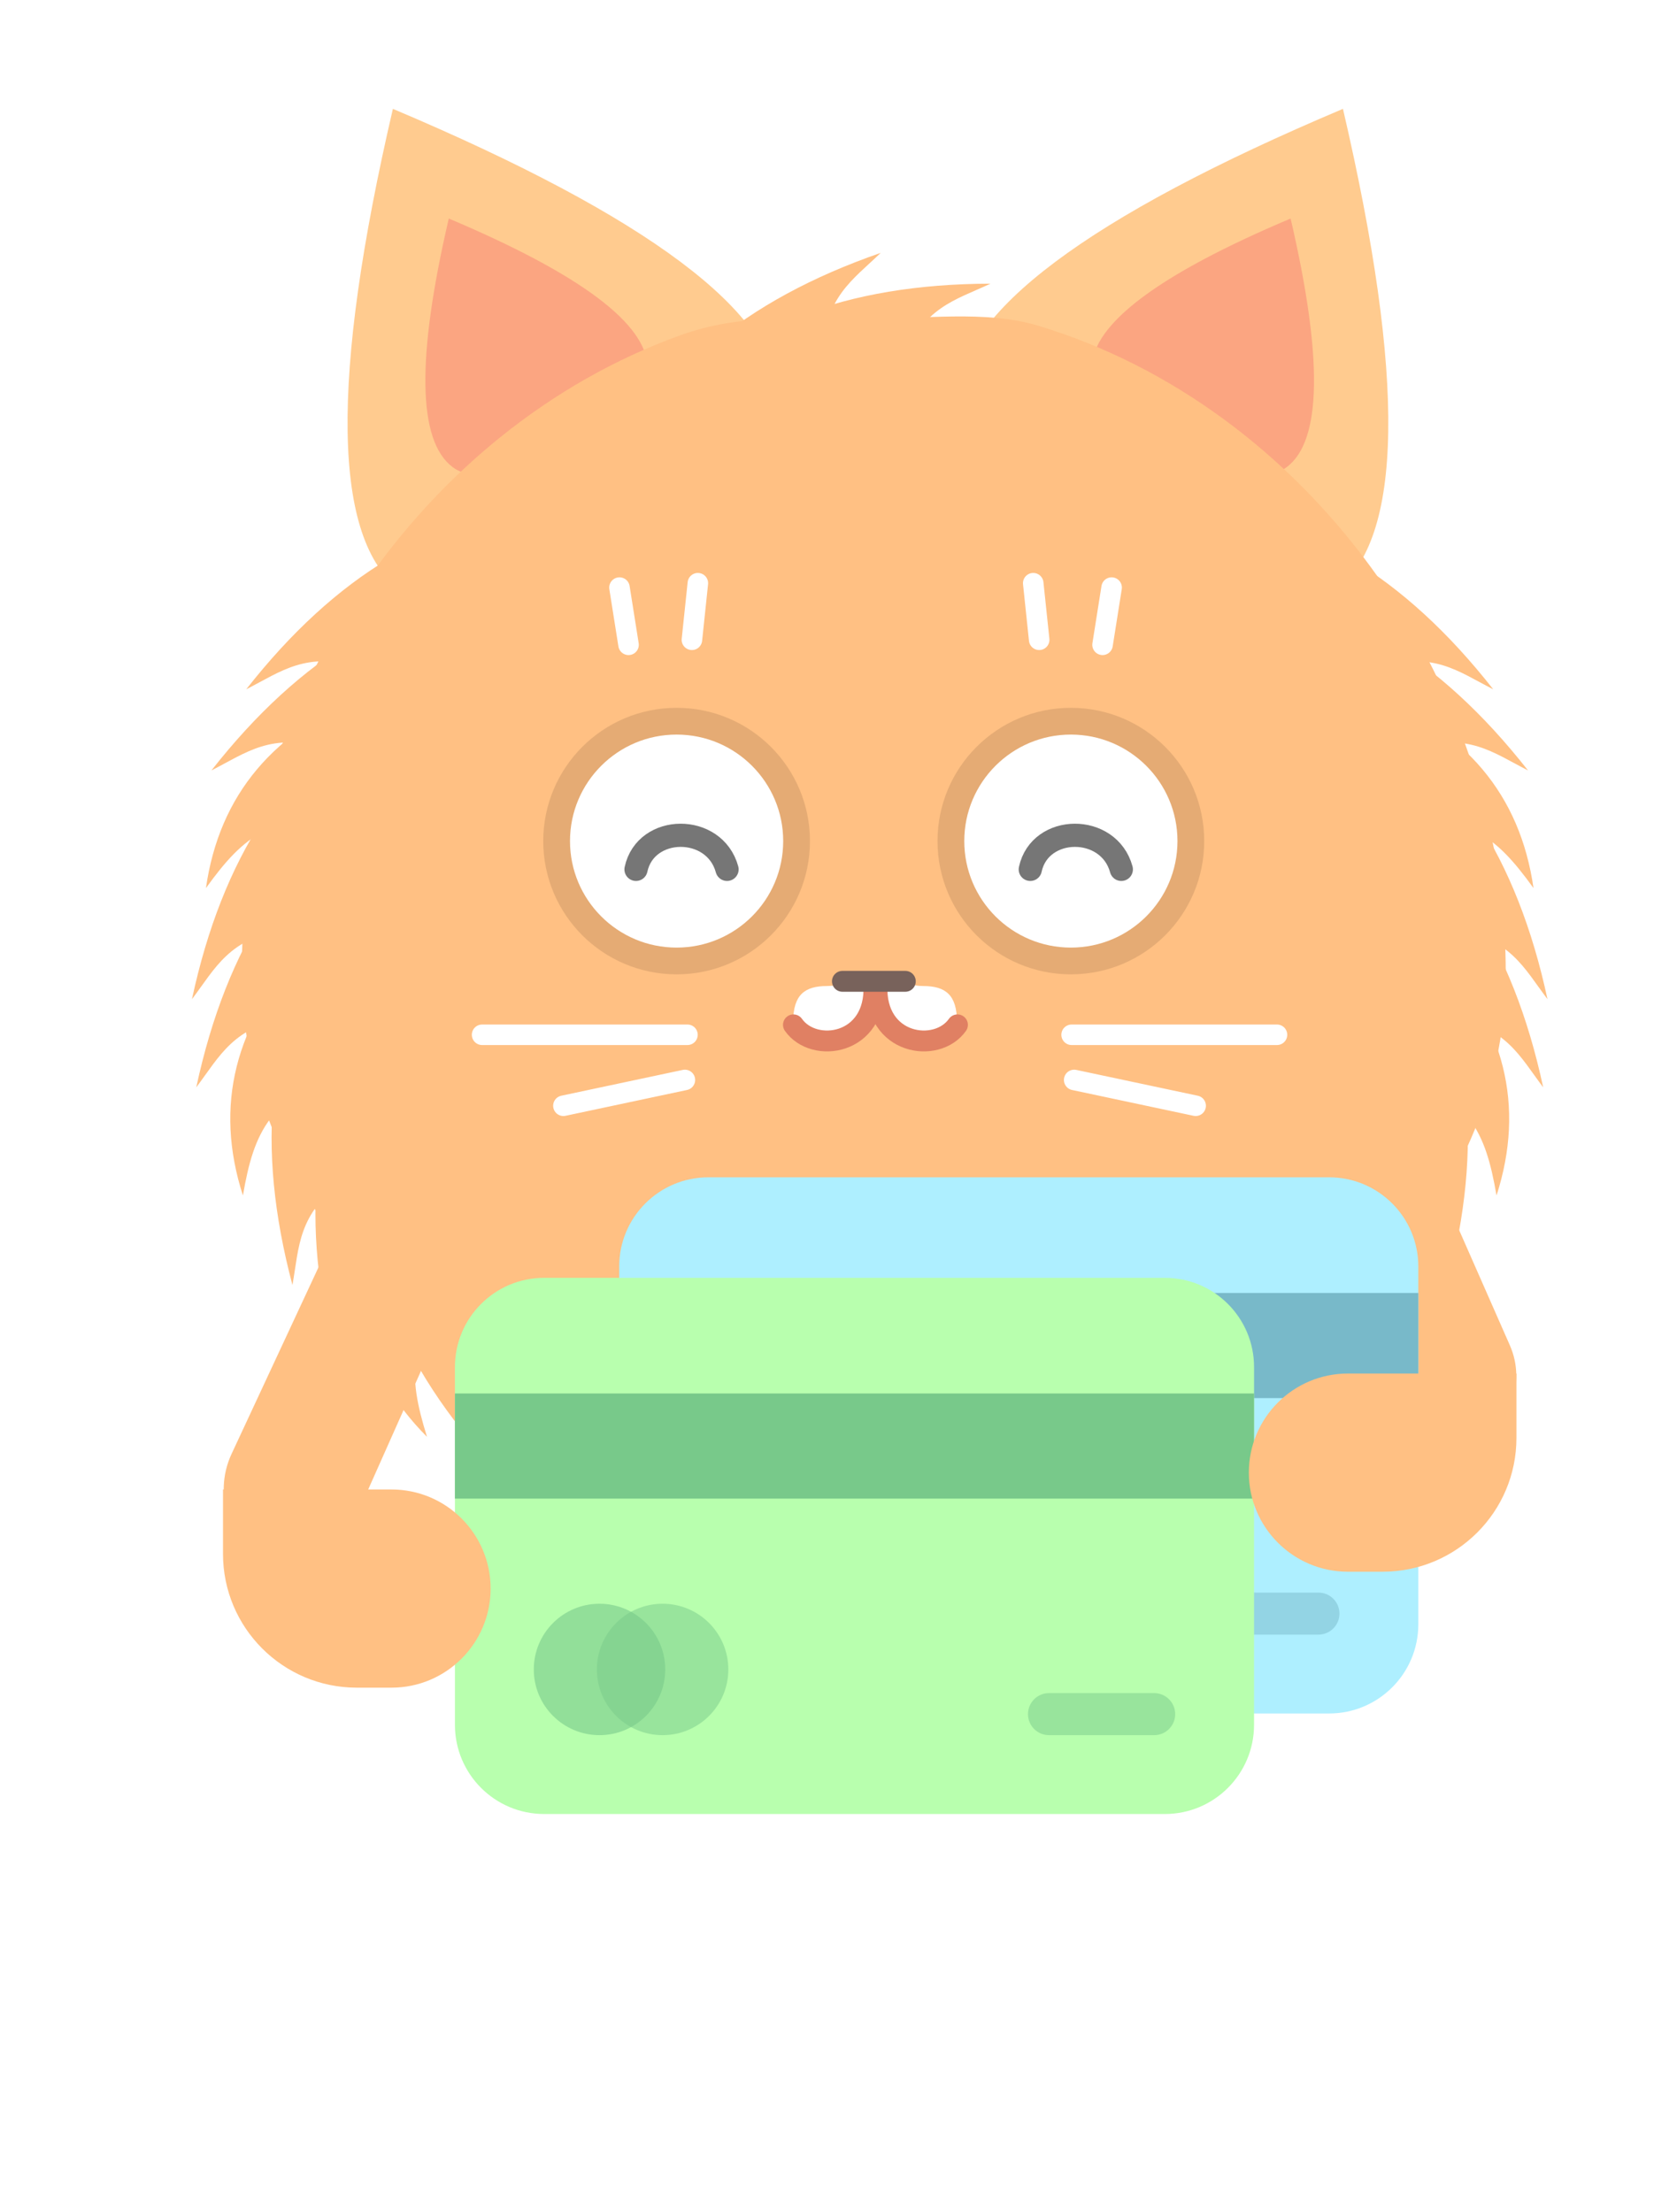 <?xml version="1.0" encoding="UTF-8"?>
<svg width="188px" height="248px" viewBox="0 0 188 248" version="1.1" xmlns="http://www.w3.org/2000/svg" xmlns:xlink="http://www.w3.org/1999/xlink">
    <title>Artwork</title>
    <defs>
        <filter x="-55.8%" y="-83.2%" width="211.6%" height="266.3%" filterUnits="objectBoundingBox" id="filter-1">
            <feOffset dx="14" dy="-7" in="SourceAlpha" result="shadowOffsetOuter1"></feOffset>
            <feGaussianBlur stdDeviation="6" in="shadowOffsetOuter1" result="shadowBlurOuter1"></feGaussianBlur>
            <feColorMatrix values="0 0 0 0 0.426   0 0 0 0 0.529   0 0 0 0 0.605  0 0 0 0.191 0" type="matrix" in="shadowBlurOuter1" result="shadowMatrixOuter1"></feColorMatrix>
            <feMerge>
                <feMergeNode in="shadowMatrixOuter1"></feMergeNode>
                <feMergeNode in="SourceGraphic"></feMergeNode>
            </feMerge>
        </filter>
    </defs>
    <g id="Empty-States" stroke="none" stroke-width="1" fill="none" fill-rule="evenodd">
        <g id="9.4_Empty-Wallet" transform="translate(-90, -165)">
            <g id="Artwork" transform="translate(97, 165)">
                <path d="M145.591,133.861 L160.591,133.861 L160.504,154.366 C160.484,159.051 156.67,162.832 151.985,162.812 C149.527,162.802 147.194,161.725 145.591,159.861 L145.591,159.861 L145.591,159.861 L145.591,133.861 Z" id="hand" fill="#FFC083" transform="translate(153.091, 148.464) rotate(-24) translate(-153.091, -148.464) "></path>
                <path d="M23.721,131.061 L38.721,131.061 L39.336,167.342 C39.424,172.527 35.292,176.801 30.108,176.889 C27.758,176.928 25.479,176.086 23.721,174.528 L23.721,174.528 L23.721,174.528 L23.721,131.061 Z" id="hand" fill="#FFC083" transform="translate(31.529, 153.976) scale(-1, 1) rotate(-24) translate(-31.529, -153.976) "></path>
                <g id="face">
                    <path d="M49.997,9.095 C70.023,32.883 77.945,49.042 73.763,57.572 C68.153,69.016 31.842,69.016 26.231,57.572 C22.05,49.042 29.972,32.883 49.997,9.095 Z" id="Triangle" fill="#FFCB8F" transform="translate(49.997, 37.625) rotate(-27) translate(-49.997, -37.625) "></path>
                    <path d="M49.997,22.896 C60.336,35.177 64.426,43.519 62.267,47.923 C59.37,53.831 40.624,53.831 37.728,47.923 C35.569,43.519 39.659,35.177 49.997,22.896 Z" id="Triangle-Copy-2" fill="#FBA581" transform="translate(49.997, 37.625) rotate(-27) translate(-49.997, -37.625) "></path>
                    <path d="M130.6,9.095 C150.626,32.883 158.548,49.042 154.366,57.572 C148.756,69.016 112.444,69.016 106.834,57.572 C102.652,49.042 110.574,32.883 130.6,9.095 Z" id="Triangle-Copy" fill="#FFCB8F" transform="translate(130.6, 37.625) scale(-1, 1) rotate(-27) translate(-130.6, -37.625) "></path>
                    <path d="M130.997,22.896 C141.336,35.177 145.425,43.519 143.266,47.923 C140.37,53.831 121.624,53.831 118.728,47.923 C116.569,43.519 120.659,35.177 130.997,22.896 Z" id="Triangle-Copy-2" fill="#FBA581" transform="translate(130.997, 37.625) scale(-1, 1) rotate(-27) translate(-130.997, -37.625) "></path>
                    <path d="M90.95,175.211 C112.503,175.211 112.463,166.87 124.662,160.486 C143.825,150.458 161.8,132.919 161.8,109.023 C161.8,84.443 149.27,61.039 130.245,47.042 C123.929,42.395 116.898,38.785 109.371,36.513 C103.497,34.74 96.322,35.782 89.95,35.782 C82.414,35.782 76.152,35.123 69.339,37.566 C61.947,40.218 55.083,44.168 48.968,49.115 C31.46,63.282 20.1,85.619 20.1,109.023 C20.1,131.038 35.356,147.657 52.743,157.979 C66.242,165.993 69.397,175.211 90.95,175.211 Z" id="Oval" fill="#FFC083"></path>
                    <path d="M89.575,26.65 C83.937,30.018 78.612,34.897 73.6,41.285 C77.541,39.28 80.338,36.964 86.415,38.823 C90.466,40.063 91.519,36.005 89.575,26.65 Z" id="Path-3" fill="#FFC083" transform="translate(82.06, 33.967) scale(-1, 1) rotate(71) translate(-82.06, -33.967) "></path>
                    <path d="M100.575,26.65 C94.937,30.018 89.612,34.897 84.6,41.285 C88.541,39.28 91.338,36.964 97.415,38.823 C101.466,40.063 102.519,36.005 100.575,26.65 Z" id="Path-3-Copy-6" fill="#FFC083" transform="translate(93.06, 33.967) scale(-1, 1) rotate(52) translate(-93.06, -33.967) "></path>
                    <g id="Group-9" transform="translate(0, 62)" fill="#FFC083">
                        <g id="Group-8" transform="translate(12, 0)">
                            <path d="M24.577,0.651 C18.939,4.019 13.614,8.898 8.602,15.286 C12.542,13.281 15.34,10.965 21.416,12.824 C25.467,14.064 26.521,10.006 24.577,0.651 Z" id="Path-3"></path>
                            <path d="M20.677,9.746 C15.039,13.115 9.714,17.993 4.702,24.381 C8.642,22.376 11.44,20.061 17.516,21.92 C21.567,23.159 22.621,19.101 20.677,9.746 Z" id="Path-3-Copy"></path>
                            <path d="M24.815,18.076 C13.38,19.478 5.673,25.07 1.693,34.852 C7.371,30.051 10.921,28.509 20.078,31.31 C26.183,33.178 27.762,28.766 24.815,18.076 Z" id="Path-3-Copy-2" transform="translate(13.973, 26.464) rotate(-14) translate(-13.973, -26.464) "></path>
                        </g>
                        <g id="Group-7" transform="translate(21, 51) rotate(-26) translate(-21, -51) translate(7, 32)">
                            <path d="M24.577,0.651 C18.939,4.019 13.614,8.898 8.602,15.286 C12.542,13.281 15.34,10.965 21.416,12.824 C25.467,14.064 26.521,10.006 24.577,0.651 Z" id="Path-3-Copy-5"></path>
                            <path d="M20.677,9.746 C15.039,13.115 9.714,17.993 4.702,24.381 C8.642,22.376 11.44,20.061 17.516,21.92 C21.567,23.159 22.621,19.101 20.677,9.746 Z" id="Path-3-Copy-4"></path>
                            <path d="M24.815,18.076 C13.38,19.478 5.673,25.07 1.693,34.852 C7.371,30.051 10.921,28.509 20.078,31.31 C26.183,33.178 27.762,28.766 24.815,18.076 Z" id="Path-3-Copy-3" transform="translate(13.973, 26.464) rotate(-14) translate(-13.973, -26.464) "></path>
                        </g>
                        <g id="Group-7-Copy" transform="translate(32, 80.004) rotate(-53) translate(-32, -80.004) translate(18, 61.004)">
                            <path d="M24.577,0.651 C18.939,4.019 13.614,8.898 8.602,15.286 C12.542,13.281 15.34,10.965 21.416,12.824 C25.467,14.064 26.521,10.006 24.577,0.651 Z" id="Path-3-Copy-5"></path>
                            <path d="M20.677,9.746 C15.039,13.115 9.714,17.993 4.702,24.381 C8.642,22.376 11.44,20.061 17.516,21.92 C21.567,23.159 22.621,19.101 20.677,9.746 Z" id="Path-3-Copy-4"></path>
                            <path d="M24.815,18.076 C13.38,19.478 5.673,25.07 1.693,34.852 C7.371,30.051 10.921,28.509 20.078,31.31 C26.183,33.178 27.762,28.766 24.815,18.076 Z" id="Path-3-Copy-3" transform="translate(13.973, 26.464) rotate(-14) translate(-13.973, -26.464) "></path>
                        </g>
                        <g id="Group-7-Copy-2" transform="translate(53.999, 99.005) rotate(-82) translate(-53.999, -99.005) translate(39.999, 80.005)">
                            <path d="M24.577,0.651 C18.939,4.019 13.614,8.898 8.602,15.286 C12.542,13.281 15.34,10.965 21.416,12.824 C25.467,14.064 26.521,10.006 24.577,0.651 Z" id="Path-3-Copy-5"></path>
                            <path d="M20.677,9.746 C15.039,13.115 9.714,17.993 4.702,24.381 C8.642,22.376 11.44,20.061 17.516,21.92 C21.567,23.159 22.621,19.101 20.677,9.746 Z" id="Path-3-Copy-4"></path>
                            <path d="M24.815,18.076 C13.38,19.478 5.673,25.07 1.693,34.852 C7.371,30.051 10.921,28.509 20.078,31.31 C26.183,33.178 27.762,28.766 24.815,18.076 Z" id="Path-3-Copy-3" transform="translate(13.973, 26.464) rotate(-14) translate(-13.973, -26.464) "></path>
                        </g>
                    </g>
                    <g id="Group-9-Copy" transform="translate(143.5, 120) scale(-1, 1) translate(-143.5, -120) translate(106, 62)" fill="#FFC083">
                        <g id="Group-8" transform="translate(12, 0)">
                            <path d="M24.577,0.651 C18.939,4.019 13.614,8.898 8.602,15.286 C12.542,13.281 15.34,10.965 21.416,12.824 C25.467,14.064 26.521,10.006 24.577,0.651 Z" id="Path-3"></path>
                            <path d="M20.677,9.746 C15.039,13.115 9.714,17.993 4.702,24.381 C8.642,22.376 11.44,20.061 17.516,21.92 C21.567,23.159 22.621,19.101 20.677,9.746 Z" id="Path-3-Copy"></path>
                            <path d="M24.815,18.076 C13.38,19.478 5.673,25.07 1.693,34.852 C7.371,30.051 10.921,28.509 20.078,31.31 C26.183,33.178 27.762,28.766 24.815,18.076 Z" id="Path-3-Copy-2" transform="translate(13.973, 26.464) rotate(-14) translate(-13.973, -26.464) "></path>
                        </g>
                        <g id="Group-7" transform="translate(21, 51) rotate(-26) translate(-21, -51) translate(7, 32)">
                            <path d="M24.577,0.651 C18.939,4.019 13.614,8.898 8.602,15.286 C12.542,13.281 15.34,10.965 21.416,12.824 C25.467,14.064 26.521,10.006 24.577,0.651 Z" id="Path-3-Copy-5"></path>
                            <path d="M20.677,9.746 C15.039,13.115 9.714,17.993 4.702,24.381 C8.642,22.376 11.44,20.061 17.516,21.92 C21.567,23.159 22.621,19.101 20.677,9.746 Z" id="Path-3-Copy-4"></path>
                            <path d="M24.815,18.076 C13.38,19.478 5.673,25.07 1.693,34.852 C7.371,30.051 10.921,28.509 20.078,31.31 C26.183,33.178 27.762,28.766 24.815,18.076 Z" id="Path-3-Copy-3" transform="translate(13.973, 26.464) rotate(-14) translate(-13.973, -26.464) "></path>
                        </g>
                        <g id="Group-7-Copy" transform="translate(32, 80.004) rotate(-53) translate(-32, -80.004) translate(18, 61.004)">
                            <path d="M24.577,0.651 C18.939,4.019 13.614,8.898 8.602,15.286 C12.542,13.281 15.34,10.965 21.416,12.824 C25.467,14.064 26.521,10.006 24.577,0.651 Z" id="Path-3-Copy-5"></path>
                            <path d="M20.677,9.746 C15.039,13.115 9.714,17.993 4.702,24.381 C8.642,22.376 11.44,20.061 17.516,21.92 C21.567,23.159 22.621,19.101 20.677,9.746 Z" id="Path-3-Copy-4"></path>
                            <path d="M24.815,18.076 C13.38,19.478 5.673,25.07 1.693,34.852 C7.371,30.051 10.921,28.509 20.078,31.31 C26.183,33.178 27.762,28.766 24.815,18.076 Z" id="Path-3-Copy-3" transform="translate(13.973, 26.464) rotate(-14) translate(-13.973, -26.464) "></path>
                        </g>
                        <g id="Group-7-Copy-2" transform="translate(53.999, 99.005) rotate(-82) translate(-53.999, -99.005) translate(39.999, 80.005)">
                            <path d="M24.577,0.651 C18.939,4.019 13.614,8.898 8.602,15.286 C12.542,13.281 15.34,10.965 21.416,12.824 C25.467,14.064 26.521,10.006 24.577,0.651 Z" id="Path-3-Copy-5"></path>
                            <path d="M20.677,9.746 C15.039,13.115 9.714,17.993 4.702,24.381 C8.642,22.376 11.44,20.061 17.516,21.92 C21.567,23.159 22.621,19.101 20.677,9.746 Z" id="Path-3-Copy-4"></path>
                            <path d="M24.815,18.076 C13.38,19.478 5.673,25.07 1.693,34.852 C7.371,30.051 10.921,28.509 20.078,31.31 C26.183,33.178 27.762,28.766 24.815,18.076 Z" id="Path-3-Copy-3" transform="translate(13.973, 26.464) rotate(-14) translate(-13.973, -26.464) "></path>
                        </g>
                    </g>
                    <g id="Group-12" transform="translate(46, 64)">
                        <g id="Group-10" transform="translate(7, 15)">
                            <ellipse id="Oval-30" stroke="#E5AB74" stroke-width="3" fill="#FFFFFF" cx="15.85" cy="15.303" rx="13.45" ry="13.442"></ellipse>
                            <path d="M11.3,18.474 C12.382,13.422 20.102,13.338 21.505,18.474" id="Path-18" stroke="#767676" stroke-width="2.6" stroke-linecap="round"></path>
                        </g>
                        <g id="Group-11" transform="translate(52, 15)">
                            <ellipse id="Oval-30-Copy" stroke="#E5AB74" stroke-width="3" fill="#FFFFFF" cx="15.05" cy="15.303" rx="13.45" ry="13.442"></ellipse>
                            <path d="M10.5,18.474 C11.582,13.422 19.302,13.338 20.705,18.474" id="Path-18-Copy" stroke="#767676" stroke-width="2.6" stroke-linecap="round"></path>
                        </g>
                        <g id="Group-5" transform="translate(35.2, 45.245)">
                            <path d="M4.5,8 C6.985,8 9,5.538 9,2.5 C9,-0.538 6.985,1.31 4.5,1.31 C2.015,1.31 0.719,2.293 0.719,5.331 C0.719,8.368 2.015,8 4.5,8 Z" id="Oval-2" fill="#FFFFFF"></path>
                            <path d="M14.581,8 C17.066,8 19.081,5.538 19.081,2.5 C19.081,-0.538 17.066,1.31 14.581,1.31 C12.096,1.31 10.8,2.293 10.8,5.331 C10.8,8.368 12.096,8 14.581,8 Z" id="Oval-2-Copy" fill="#FFFFFF" transform="translate(14.94, 4.384) scale(-1, 1) translate(-14.94, -4.384) "></path>
                            <path d="M10.109,5.661 C12.413,8.944 19.435,7.927 19.125,1.193" id="Path-19-Copy" stroke="#E08063" stroke-width="2.34" stroke-linecap="round" transform="translate(14.622, 4.331) scale(-1, 1) translate(-14.622, -4.331) "></path>
                            <path d="M0.749,5.661 C3.053,8.944 10.075,7.927 9.765,1.193" id="Path-19" stroke="#E08063" stroke-width="2.34" stroke-linecap="round"></path>
                            <line x1="6.24" y1="0.78" x2="13.291" y2="0.78" id="Line-2" stroke="#78625B" stroke-width="2.34" stroke-linecap="round"></line>
                        </g>
                        <g id="Group-6" transform="translate(0.1, 51.741)" stroke="#FFFFFF" stroke-linecap="round" stroke-width="2.3">
                            <path d="M23.967,0.279 C21.183,0.279 13.508,0.279 0.944,0.279" id="Path-2"></path>
                            <path d="M23.967,6.776 C22.283,6.776 17.642,6.776 10.044,6.776" id="Path-2-Copy" transform="translate(17.005, 7.426) rotate(-12) translate(-17.005, -7.426) "></path>
                        </g>
                        <g id="Group-6-Copy-2" transform="translate(20.031, 5.229) rotate(96) translate(-20.031, -5.229) translate(15.531, 0.229)" stroke="#FFFFFF" stroke-linecap="round" stroke-width="2.3">
                            <path d="M6.516,0.227 C5.383,0.227 3.256,0.227 0.137,0.227" id="Path-2"></path>
                            <path d="M8.027,8.062 C7.241,8.062 5.076,8.062 1.53,8.062" id="Path-2-Copy" transform="translate(4.778, 8.437) rotate(-15) translate(-4.778, -8.437) "></path>
                        </g>
                        <g id="Group-6-Copy-3" transform="translate(68.033, 5.229) scale(-1, 1) rotate(96) translate(-68.033, -5.229) translate(63.533, 0.229)" stroke="#FFFFFF" stroke-linecap="round" stroke-width="2.3">
                            <path d="M6.516,0.227 C5.383,0.227 3.256,0.227 0.137,0.227" id="Path-2"></path>
                            <path d="M8.027,8.062 C7.241,8.062 5.076,8.062 1.53,8.062" id="Path-2-Copy" transform="translate(4.778, 8.437) rotate(-15) translate(-4.778, -8.437) "></path>
                        </g>
                        <g id="Group-6-Copy" transform="translate(79.1, 56.741) scale(-1, 1) translate(-79.1, -56.741) translate(67.1, 51.741)" stroke="#FFFFFF" stroke-linecap="round" stroke-width="2.3">
                            <path d="M23.967,0.279 C21.183,0.279 13.508,0.279 0.944,0.279" id="Path-2"></path>
                            <path d="M23.967,6.776 C22.283,6.776 17.642,6.776 10.044,6.776" id="Path-2-Copy" transform="translate(17.005, 7.426) rotate(-12) translate(-17.005, -7.426) "></path>
                        </g>
                    </g>
                </g>
                <g id="cards" transform="translate(30, 132)">
                    <g id="Group-2" transform="translate(32.415, 0)">
                        <path d="M10,0 L79.585,0 C85.107,7.01966046e-15 89.585,4.477 89.585,10 L89.585,50.116 C89.585,55.639 85.107,60.116 79.585,60.116 L10,60.116 C4.477,60.116 3.80527087e-15,55.639 0,50.116 L0,10 C-2.45271059e-15,4.477 4.477,-7.61826213e-16 10,0 Z" id="Rectangle-30" fill="#AEEFFF"></path>
                        <polygon id="Rectangle-30-Copy" fill="#78B9C9" points="0 12.966 89.585 12.966 89.585 24.754 0 24.754"></polygon>
                        <g id="Group" transform="translate(8.841, 36.541)" fill="#78B9C9">
                            <circle id="Oval" opacity="0.6" cx="7.367" cy="7.367" r="7.367"></circle>
                            <circle id="Oval-Copy-2" opacity="0.502" cx="14.44" cy="7.367" r="7.367"></circle>
                        </g>
                        <path d="M66.599,46.56 L78.386,46.56 C79.688,46.56 80.744,47.616 80.744,48.918 C80.744,50.22 79.688,51.275 78.386,51.275 L66.599,51.275 C65.297,51.275 64.242,50.22 64.242,48.918 C64.242,47.616 65.297,46.56 66.599,46.56 Z" id="Rectangle-31" fill="#78B9C9" opacity="0.502"></path>
                    </g>
                    <g id="Group-2-Copy" filter="url(#filter-1)" transform="translate(0, 18.271)">
                        <path d="M10,0 L79.585,0 C85.107,-2.79088747e-15 89.585,4.477 89.585,10 L89.585,50.116 C89.585,55.639 85.107,60.116 79.585,60.116 L10,60.116 C4.477,60.116 6.76353751e-16,55.639 0,50.116 L0,10 C-6.76353751e-16,4.477 4.477,-7.61826213e-16 10,0 Z" id="Rectangle-30" fill="#B8FFAE"></path>
                        <polygon id="Rectangle-30-Copy" fill="#78C98A" points="0 12.966 89.585 12.966 89.585 24.754 0 24.754"></polygon>
                        <g id="Group" transform="translate(8.841, 36.541)" fill="#78C98A">
                            <circle id="Oval" opacity="0.6" cx="7.367" cy="7.367" r="7.367"></circle>
                            <circle id="Oval-Copy-2" opacity="0.502" cx="14.44" cy="7.367" r="7.367"></circle>
                        </g>
                        <path d="M66.599,46.56 L78.386,46.56 C79.688,46.56 80.744,47.616 80.744,48.918 C80.744,50.22 79.688,51.275 78.386,51.275 L66.599,51.275 C65.297,51.275 64.242,50.22 64.242,48.918 C64.242,47.616 65.297,46.56 66.599,46.56 Z" id="Rectangle-31" fill="#78C98A" opacity="0.502"></path>
                    </g>
                </g>
                <path d="M144.111,154 L163,154 L163,154 L163,161.222 C163,169.506 156.284,176.222 148,176.222 L144.111,176.222 C137.975,176.222 133,171.248 133,165.111 C133,158.975 137.975,154 144.111,154 Z" id="paw" fill="#FFC083"></path>
                <path d="M29.111,167 L48,167 L48,167 L48,174.222 C48,182.506 41.284,189.222 33,189.222 L29.111,189.222 C22.975,189.222 18,184.248 18,178.111 C18,171.975 22.975,167 29.111,167 Z" id="paw" fill="#FFC083" transform="translate(33, 178.111) scale(-1, 1) translate(-33, -178.111) "></path>
            </g>
        </g>
    </g>
</svg>